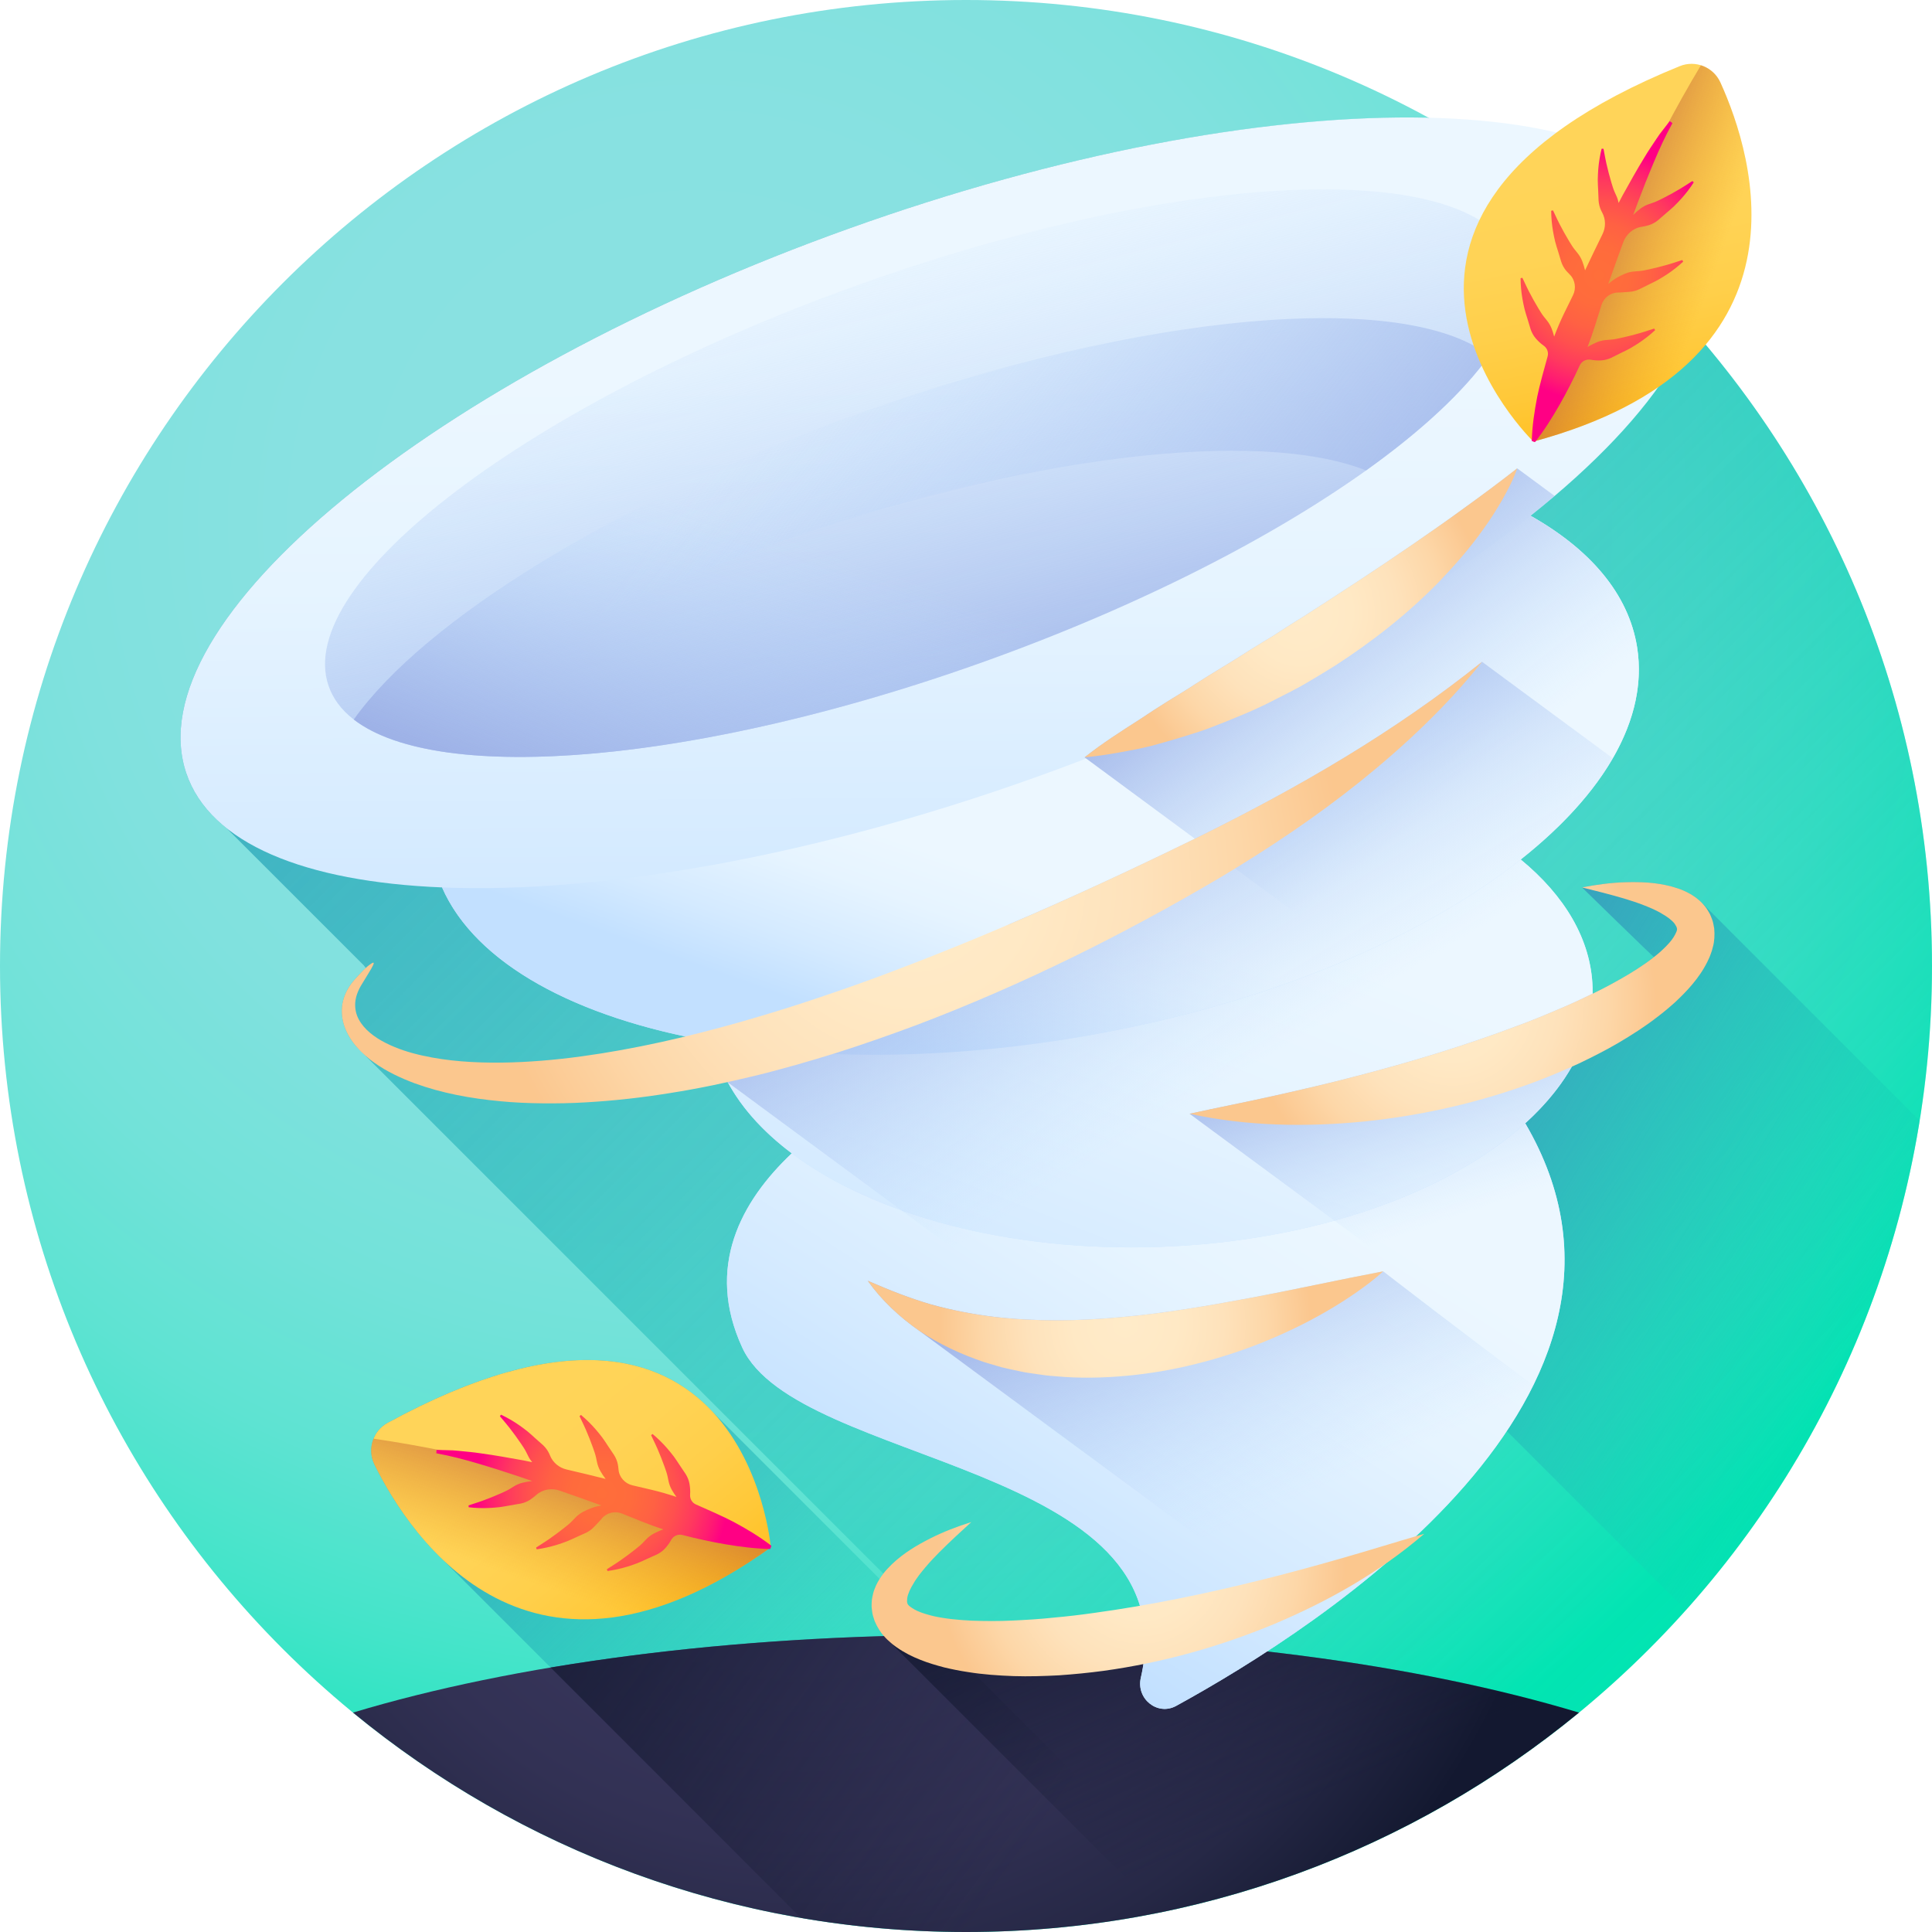 <svg height="512pt" viewBox="0 0 512 512" width="512pt" xmlns="http://www.w3.org/2000/svg" xmlns:xlink="http://www.w3.org/1999/xlink"><radialGradient id="a" cx="184.721" cy="137.537" gradientUnits="userSpaceOnUse" r="380.479"><stop offset="0" stop-color="#8be1e2"/><stop offset=".275" stop-color="#88e1e1"/><stop offset=".441" stop-color="#80e1de"/><stop offset=".577" stop-color="#72e2d9"/><stop offset=".698" stop-color="#5ee3d2"/><stop offset=".808" stop-color="#43e4c9"/><stop offset=".91" stop-color="#23e5be"/><stop offset="1" stop-color="#00e7b2"/></radialGradient><linearGradient id="b"><stop offset=".003" stop-color="#00e7b2" stop-opacity="0"/><stop offset=".431" stop-color="#1bc4b7" stop-opacity=".427"/><stop offset="1" stop-color="#3b9abe"/></linearGradient><linearGradient id="c" gradientUnits="userSpaceOnUse" x1="559.19" x2="89.411" xlink:href="#b" y1="477.862" y2="8.083"/><linearGradient id="d" gradientUnits="userSpaceOnUse" x1="257.489" x2="116.925" xlink:href="#b" y1="498.13" y2="357.567"/><radialGradient id="e" cx="212.978" cy="360.982" gradientUnits="userSpaceOnUse" r="204.446"><stop offset="0" stop-color="#3b395f"/><stop offset=".395" stop-color="#39375d"/><stop offset=".628" stop-color="#323154"/><stop offset=".818" stop-color="#262846"/><stop offset=".985" stop-color="#151a32"/><stop offset="1" stop-color="#131830"/></radialGradient><linearGradient id="f"><stop offset="0" stop-color="#131830" stop-opacity="0"/><stop offset=".842" stop-color="#131830"/></linearGradient><linearGradient id="g" gradientUnits="userSpaceOnUse" x1="266.942" x2="91.758" xlink:href="#f" y1="497.687" y2="369.687"/><linearGradient id="h" gradientUnits="userSpaceOnUse" x1="519.094" x2="374.515" xlink:href="#b" y1="375.639" y2="287.285"/><linearGradient id="i" gradientUnits="userSpaceOnUse" x1="341.887" x2="291.691" xlink:href="#f" y1="479.843" y2="363.053"/><linearGradient id="j"><stop offset="0" stop-color="#ecf7ff"/><stop offset=".293" stop-color="#e6f4ff"/><stop offset=".692" stop-color="#d4eaff"/><stop offset="1" stop-color="#c2e0ff"/></linearGradient><linearGradient id="k" gradientTransform="matrix(.99 -.164 .164 .99 -367.675 348.082)" gradientUnits="userSpaceOnUse" x1="647.034" x2="617.474" xlink:href="#j" y1="-143.4" y2="41.736"/><linearGradient id="l" gradientUnits="userSpaceOnUse" x1="267.543" x2="250.811" xlink:href="#j" y1="232.754" y2="279.603"/><linearGradient id="m" gradientTransform="matrix(.99 -.164 .164 .99 -367.675 348.082)" gradientUnits="userSpaceOnUse" x1="693.108" x2="611.889" xlink:href="#j" y1="3.844" y2="138.3"/><linearGradient id="n" gradientTransform="matrix(.99 -.164 .164 .99 -367.675 348.082)" gradientUnits="userSpaceOnUse" x1="692.378" x2="600.538" xlink:href="#j" y1="67.845" y2="170.651"/><linearGradient id="o"><stop offset=".003" stop-color="#c2e0ff" stop-opacity="0"/><stop offset=".076" stop-color="#bfdcfd" stop-opacity=".075"/><stop offset="1" stop-color="#9eb2e7"/></linearGradient><linearGradient id="p" gradientTransform="matrix(1.313 -.246 .165 1.165 -291.606 1234.811)" gradientUnits="userSpaceOnUse" x1="509.599" x2="517.934" xlink:href="#o" y1="-903.248" y2="-780.294"/><linearGradient id="q" gradientUnits="userSpaceOnUse" x1="240.439" x2="212.329" xlink:href="#o" y1="153.128" y2="232.772"/><linearGradient id="r" gradientUnits="userSpaceOnUse" x1="198.562" x2="348.147" xlink:href="#o" y1="107.533" y2="221.981"/><linearGradient id="s" gradientTransform="matrix(.99 -.164 .164 .99 -367.675 348.082)" gradientUnits="userSpaceOnUse" x1="762.269" x2="725.175" xlink:href="#o" y1="-12.091" y2="-79.134"/><linearGradient id="t" gradientTransform="matrix(.99 -.164 .164 .99 -367.675 348.082)" gradientUnits="userSpaceOnUse" x1="699.677" x2="666.259" xlink:href="#o" y1="49.302" y2="-33.902"/><linearGradient id="u"><stop offset="0" stop-color="#ffebc9"/><stop offset=".277" stop-color="#ffe9c5"/><stop offset=".526" stop-color="#fee2bb"/><stop offset=".764" stop-color="#fdd7a8"/><stop offset=".995" stop-color="#fbc78f"/><stop offset="1" stop-color="#fbc78e"/></linearGradient><radialGradient id="v" cx="241.662" cy="233.893" gradientUnits="userSpaceOnUse" r="114.572" xlink:href="#u"/><linearGradient id="w" gradientTransform="matrix(.99 -.164 .164 .99 -367.675 348.082)" gradientUnits="userSpaceOnUse" x1="742.46" x2="732.873" xlink:href="#o" y1="98.13" y2="40.607"/><radialGradient id="x" cx="384.795" cy="265.933" gradientUnits="userSpaceOnUse" r="54.189" xlink:href="#u"/><radialGradient id="y" cx="237.334" cy="427.194" gradientTransform="matrix(-.882 .479 .479 .882 307.195 -76.615)" gradientUnits="userSpaceOnUse" r="53.978" xlink:href="#u"/><radialGradient id="z" cx="344.751" cy="162.411" gradientUnits="userSpaceOnUse" r="48.747" xlink:href="#u"/><linearGradient id="A" gradientTransform="matrix(.99 -.164 .164 .99 -367.675 348.082)" gradientUnits="userSpaceOnUse" x1="685.515" x2="666.026" xlink:href="#o" y1="165.635" y2="88.705"/><radialGradient id="B" cx="298.261" cy="351.008" gradientUnits="userSpaceOnUse" r="49.312" xlink:href="#u"/><linearGradient id="C"><stop offset="0" stop-color="#ffd459"/><stop offset=".23" stop-color="#ffd355"/><stop offset=".436" stop-color="#ffcf4a"/><stop offset=".634" stop-color="#ffc838"/><stop offset=".825" stop-color="#ffbf1f"/><stop offset="1" stop-color="#ffb400"/></linearGradient><linearGradient id="D" gradientTransform="matrix(1.003 .038 -.038 1.003 -268.083 515.918)" gradientUnits="userSpaceOnUse" x1="669.051" x2="690.509" xlink:href="#C" y1="-494.936" y2="-409.897"/><linearGradient id="E"><stop offset="0" stop-color="#e58200" stop-opacity="0"/><stop offset=".04" stop-color="#e27f04" stop-opacity=".039"/><stop offset=".467" stop-color="#c15d2f" stop-opacity=".467"/><stop offset=".802" stop-color="#ad4949" stop-opacity=".8"/><stop offset="1" stop-color="#a64153"/></linearGradient><linearGradient id="F" gradientUnits="userSpaceOnUse" x1="452.959" x2="402.093" xlink:href="#E" y1="76.141" y2="57.401"/><linearGradient id="G"><stop offset="0" stop-color="#ff6e3a"/><stop offset=".234" stop-color="#ff6b3c"/><stop offset=".418" stop-color="#ff6143"/><stop offset=".586" stop-color="#ff504e"/><stop offset=".743" stop-color="#ff395e"/><stop offset=".893" stop-color="#ff1b72"/><stop offset="1" stop-color="#ff0084"/></linearGradient><radialGradient id="H" cx="457.431" cy="8.475" gradientTransform="matrix(.548 .841 .841 -.548 165.894 -307.095)" gradientUnits="userSpaceOnUse" r="33.488" xlink:href="#G"/><linearGradient id="I" gradientTransform="matrix(-.606 .8 .8 .606 529.361 141.428)" gradientUnits="userSpaceOnUse" x1="421.389" x2="442.848" xlink:href="#C" y1="-169.134" y2="-84.096"/><linearGradient id="J" gradientTransform="matrix(-.636 .777 .777 .636 -39.582 21.488)" gradientUnits="userSpaceOnUse" x1="192.074" x2="141.408" xlink:href="#E" y1="392.425" y2="373.758"/><radialGradient id="K" cx="581.001" cy="-381.757" gradientTransform="matrix(.304 .957 -.957 .304 -382.526 -44.177)" gradientUnits="userSpaceOnUse" r="33.487" xlink:href="#G"/><path d="m512 256c0 141.387-114.613 256-256 256s-256-114.613-256-256 114.613-256 256-256 256 114.613 256 256zm0 0" fill="url(#a)"/><path d="m512 256c0-96.973-53.922-181.344-133.414-224.785-41.25-.98-95.91 8.734-153.281 29.234-110.695 39.551-189.469 104.207-175.949 144.414 1.906 5.66 5.547 10.531 10.691 14.617l36.32 36.316c.184.238.371.477.562.711-1.059.961-2.082 2.125-2.984 3.129-1.34 1.496-2.473 3.344-3.027 5.508-.566 2.156-.426 4.574.301 6.715.723 2.148 1.934 4.039 3.34 5.637l139.223 139.219c.098.113.203.215.301.32-.719.93-1.391 1.98-1.969 3.211-.254.664-.543 1.285-.723 2.02-.16.754-.359 1.48-.375 2.324-.02.414-.043.828-.031 1.246.039.43.086.859.145 1.289.094.863.406 1.691.676 2.52.668 1.562 1.574 3.027 2.598 4.086.504.59 1.023 1.059 1.555 1.52l71.562 71.562c116.691-23.844 204.48-127.074 204.48-250.812zm0 0" fill="url(#c)"/><path d="m318.883 504.207-129.695-129.695c-13.512-14.859-38.918-23.363-86.469 2.559-1.758.957-3.031 2.461-3.73 4.191v.004c-.105.258-.191.52-.27.781-.016.047-.023.09-.035.137-.062.223-.117.445-.16.676-.012.066-.023.133-.031.203-.035.203-.062.41-.082.621-.004.082-.012.164-.016.25-.012.191-.016.387-.016.582.004.094.004.188.008.281.008.188.023.371.047.559.012.102.02.199.035.301.027.184.062.367.105.551.02.098.039.195.062.293.051.195.109.387.176.574.027.086.051.172.082.258.102.273.215.547.348.812.746 1.516 1.629 3.203 2.652 5.012.613 1.082 1.277 2.211 1.992 3.367.234.387.48.773.73 1.164 3.242 5.082 7.453 10.637 12.711 15.648.043.035.082.074.121.109.066.062.133.121.199.184l94.613 94.637c14.215 2.445 28.824 3.734 43.738 3.734 21.699 0 42.762-2.711 62.883-7.793zm0 0" fill="url(#d)"/><path d="m93.551 453.855c44.195 36.328 100.773 58.145 162.449 58.145s118.254-21.816 162.449-58.145c-42.359-12.766-99.531-20.594-162.449-20.594s-120.094 7.828-162.449 20.594zm0 0" fill="url(#e)"/><path d="m262.582 511.91c1.355-.035 2.711-.082 4.059-.137.391-.016.781-.027 1.172-.043 1.625-.074 3.246-.168 4.863-.273.547-.031 1.086-.074 1.629-.113 1.141-.078 2.281-.168 3.418-.262.621-.055 1.242-.105 1.859-.16 1.508-.141 3.008-.289 4.504-.449.664-.074 1.324-.156 1.984-.234.938-.109 1.875-.223 2.809-.34.809-.105 1.613-.211 2.418-.324.797-.109 1.59-.227 2.383-.344 1.473-.219 2.941-.445 4.406-.691.648-.105 1.301-.211 1.949-.324.961-.168 1.926-.344 2.883-.52.543-.102 1.082-.203 1.625-.309 3.301-.633 6.578-1.332 9.832-2.09.418-.098.832-.195 1.246-.293 1.059-.254 2.109-.508 3.16-.773.035-.008.066-.02.102-.027l-70.898-70.895c-36.766.391-71.406 3.453-102.059 8.598l66.336 66.355c8.867 1.527 17.891 2.602 27.047 3.195.25.02.5.027.75.043 1.574.098 3.152.188 4.738.254.699.031 1.406.047 2.109.07 1.152.043 2.297.086 3.449.113 1.879.039 3.758.059 5.645.059 1.715 0 3.422-.02 5.125-.055.484-.008.973-.02 1.457-.031zm0 0" fill="url(#g)"/><path d="m451.125 239.375c-.508-.562-1.062-.969-1.602-1.43-2.195-1.625-4.375-2.41-6.477-3-4.215-1.133-8.219-1.254-12.172-1.152-3.941.113-7.809.625-11.625 1.383 0 0 18.789 18.379 19.066 18.449-2.039 1.602-4.312 3.109-6.664 4.539-3.043 1.793-6.191 3.531-9.453 5.102-3.254 1.586-6.562 3.125-9.945 4.52-3.359 1.453-6.766 2.824-10.219 4.098-13.781 5.199-27.984 9.52-42.438 13.258-7.223 1.91-14.527 3.598-21.906 5.246-7.387 1.656-14.852 3.098-22.453 4.773l131.539 131.539c10.363-11.57 19.68-24.094 27.82-37.414-.023-1.379.414-2.305 1.539-2.555.984-1.656 1.949-3.328 2.902-5.008.051-.094.102-.184.156-.277.898-1.602 1.785-3.215 2.652-4.836.07-.129.141-.258.207-.387.859-1.609 1.699-3.227 2.52-4.855.062-.121.125-.242.188-.367.84-1.668 1.664-3.348 2.469-5.035.035-.07.066-.141.102-.211 5.922-12.461 10.867-25.473 14.734-38.941.039-.141.082-.281.121-.422.5-1.75.98-3.508 1.441-5.273.059-.219.117-.441.172-.66.441-1.703.867-3.414 1.273-5.129.059-.25.117-.496.176-.742.398-1.715.785-3.434 1.148-5.16.051-.234.102-.469.152-.703.371-1.781.727-3.574 1.062-5.371.031-.164.062-.324.094-.488.363-1.953.703-3.914 1.02-5.883zm0 0" fill="url(#h)"/><path d="m234.402 433.73 73.098 73.078c41.527-8.484 79.398-27.016 110.953-52.953-42.359-12.766-99.535-20.594-162.453-20.594-7.328 0-14.574.109-21.73.316.043.051.086.105.133.152zm0 0" fill="url(#i)"/><path d="m450.219 61.633c-13.523-40.207-114.219-40.738-224.914-1.184-110.695 39.551-189.469 104.207-175.949 144.414 6.297 18.719 31.492 28.836 67.793 30.312 8.855 20.227 35.543 34.645 71.738 40.891 2.336 11.098 9.762 21.184 20.938 29.582-13.496 12.758-22.922 30.152-13.133 51.449 14.488 31.512 118.785 30.398 105.641 87.523-1.289 5.605 4.43 10.164 9.363 7.461 38.465-21.094 134.523-82.855 92.5-154.398 11.684-10.594 18.277-22.992 17.855-36.059-.414-12.668-7.371-24.258-19.047-33.848 22.051-17.457 33.891-37.32 30.836-56.312-2.262-14.066-12.418-25.867-28.238-34.781 33.953-26.984 51.602-54.281 44.617-75.051zm0 0" fill="url(#k)"/><path d="m405.605 136.684c-31.773 25.258-77.824 50.246-131.336 69.367-59.16 21.137-115.457 30.82-157.121 29.125 15.727 35.914 87.668 53.516 169.215 39.586 88.199-15.066 154.23-61.312 147.48-103.297-2.266-14.066-12.422-25.867-28.238-34.781zm0 0" fill="url(#l)"/><path d="m286.359 274.762c-35.617 6.082-69.402 6.152-97.473 1.305 6.852 32.582 57.59 56.473 118.301 54.375 64.602-2.23 116.023-33.043 114.863-68.816-.414-12.668-7.371-24.258-19.047-33.848-26.691 21.133-68.34 38.734-116.645 46.984zm0 0" fill="url(#m)"/><path d="m307.188 330.441c-40.031 1.387-75.727-8.535-97.363-24.793-13.5 12.758-22.922 30.152-13.133 51.449 14.488 31.512 118.785 30.398 105.641 87.523-1.289 5.605 4.43 10.164 9.363 7.461 38.465-21.09 134.523-82.855 92.5-154.398-20.309 18.406-56 31.34-97.008 32.758zm0 0" fill="url(#n)"/><path d="m401.363 69.102c9.285 27.547-53.551 75.082-140.344 106.168-86.801 31.086-164.688 33.953-173.973 6.406s53.551-75.078 140.344-106.168c86.797-31.086 164.688-33.953 173.973-6.406zm0 0" fill="url(#p)"/><path d="m227.395 109.641c-64.043 22.938-115.031 54.828-133.641 81.039 22.445 17.363 91.457 11.742 167.266-15.41 64.039-22.938 115.031-54.828 133.637-81.039-22.445-17.363-91.453-11.742-167.262 15.41zm0 0" fill="url(#q)"/><path d="m227.395 109.641c-64.043 22.938-115.031 54.828-133.641 81.039 2.352 1.82 5.223 3.383 8.547 4.699 25.176-17.98 60.469-36.082 101-50.598 67.867-24.309 130.277-31.355 158.715-20.109 14.602-10.43 25.809-20.816 32.641-30.438-22.445-17.367-91.453-11.746-167.262 15.406zm0 0" fill="url(#r)"/><path d="m433.84 171.465c-2.262-14.066-12.418-25.867-28.238-34.781 2.203-1.746 4.332-3.5 6.391-5.25l-9.914-7.312c-4.754 3.723-9.398 7.176-14.098 10.551-4.645 3.406-9.348 6.664-14.023 9.891-9.367 6.445-18.816 12.598-28.336 18.707-2.406 1.484-4.797 3-7.172 4.543-1.168.805-2.41 1.488-3.613 2.234l-3.625 2.234c-4.766 3.109-9.703 5.93-14.523 9.055-2.391 1.609-4.879 3.023-7.32 4.566-2.449 1.523-4.879 3.109-7.309 4.734-4.906 3.145-9.852 6.285-14.637 10.066l122.926 90.68c7.801-9.082 12.043-19.203 11.699-29.758-.41-12.668-7.367-24.254-19.043-33.848 22.051-17.457 33.891-37.32 30.836-56.312zm0 0" fill="url(#s)"/><path d="m404.195 297.684c11.684-10.594 18.277-22.992 17.855-36.059-.414-12.668-7.371-24.258-19.047-33.848 10.738-8.5 19.043-17.57 24.398-26.836l-34.648-25.559c-23.336 18.719-48.742 33.359-74.965 46.336-16.562 8.129-33.281 15.922-50.168 23.145l-74.918 41.605c.066.129.141.258.211.391l173.598 128.059c34.922-29.676 64.574-71.453 37.684-117.234zm0 0" fill="url(#t)"/><path d="m95.746 261.07c-.898 1.492-1.5 3.109-1.609 4.684-.098 1.578.23 3.078.953 4.418 1.461 2.691 4.176 4.738 7.152 6.238 2.992 1.508 6.289 2.574 9.672 3.316 6.773 1.52 13.863 1.941 20.938 1.879 7.09-.094 14.203-.695 21.289-1.664 14.176-1.938 28.238-5.176 42.137-9.117 6.941-1.996 13.867-4.105 20.73-6.445 6.879-2.301 13.723-4.73 20.516-7.336 27.195-10.316 53.93-22.398 80.258-35.324 26.23-12.977 51.633-27.617 74.977-46.336-4.695 5.891-9.816 11.461-15.238 16.707-5.41 5.266-11.109 10.223-16.984 14.949-11.77 9.445-24.312 17.828-37.188 25.523-25.766 15.207-52.586 28.527-80.609 39.145-7.016 2.609-14.086 5.094-21.23 7.363-7.164 2.211-14.371 4.312-21.676 6.078-7.301 1.758-14.664 3.332-22.105 4.496-7.438 1.215-14.945 2.066-22.504 2.492-3.777.234-7.574.293-11.371.258-3.797-.035-7.605-.195-11.41-.57-7.602-.715-15.227-2.074-22.598-4.758-3.668-1.379-7.293-3.062-10.629-5.426-1.66-1.184-3.246-2.543-4.656-4.145-1.402-1.594-2.613-3.484-3.34-5.637-.727-2.137-.867-4.555-.301-6.711.555-2.164 1.688-4.012 3.027-5.512 1.352-1.496 2.965-3.371 4.586-4.363 1.621-1.008-.98 2.758-2.785 5.797zm0 0" fill="url(#v)"/><path d="m422.059 263.328c-.094 6.699-2.027 13.199-5.531 19.363-3.008 5.293-7.176 10.324-12.332 14.992 13.727 23.367 12.719 45.691 3.793 65.898l-92.75-68.422c7.605-1.68 15.074-3.113 22.453-4.777 7.375-1.648 14.684-3.328 21.91-5.238 14.449-3.746 28.656-8.062 42.43-13.266 3.461-1.266 6.867-2.641 10.227-4.09 3.332-1.383 6.59-2.887 9.801-4.461zm0 0" fill="url(#w)"/><path d="m315.238 295.16c7.605-1.676 15.07-3.117 22.453-4.773 7.379-1.648 14.684-3.336 21.91-5.246 14.449-3.738 28.656-8.059 42.434-13.258 3.453-1.273 6.859-2.645 10.219-4.098 3.383-1.395 6.691-2.934 9.945-4.52 3.266-1.57 6.41-3.309 9.453-5.102 3.012-1.828 5.906-3.785 8.32-5.902 1.172-1.066 2.266-2.145 3.039-3.168.793-1.031 1.141-1.898 1.332-2.352.02-.219.16-.438.051-.742-.027-.316-.289-.719-.594-1.191-.695-.941-1.996-1.887-3.43-2.699-.691-.449-1.504-.789-2.273-1.191-.82-.336-1.621-.711-2.477-1.027-1.691-.664-3.457-1.238-5.258-1.781-3.602-1.062-7.328-2-11.109-2.938 3.816-.754 7.684-1.266 11.625-1.383 3.953-.098 7.953.023 12.172 1.156 2.102.586 4.281 1.375 6.477 3 .539.461 1.094.867 1.598 1.43.504.586 1.023 1.125 1.438 1.863.215.355.434.703.625 1.082.168.391.332.793.484 1.199.332.805.449 1.68.609 2.539.16 1.688.059 3.406-.332 4.828-.164.762-.398 1.418-.645 2.074-.23.691-.523 1.258-.805 1.863-1.164 2.348-2.543 4.281-4.008 6.027-1.461 1.754-3.004 3.266-4.57 4.75-1.586 1.422-3.211 2.777-4.863 4.023-3.285 2.543-6.734 4.715-10.207 6.773-3.48 2.035-7.059 3.828-10.648 5.543-3.617 1.652-7.27 3.188-10.957 4.602-14.773 5.555-30.129 9.055-45.625 10.656-15.484 1.527-31.18 1.281-46.383-2.039zm0 0" fill="url(#x)"/><path d="m377.43 406.48c-7.484 2.156-14.73 4.449-22.012 6.516-7.273 2.07-14.496 4.07-21.758 5.84-14.484 3.605-29.031 6.586-43.621 8.59-3.641.527-7.289.945-10.938 1.273-3.637.387-7.277.609-10.895.77-3.617.176-7.215.148-10.742.023-3.516-.172-6.996-.508-10.125-1.215-1.539-.379-3.016-.805-4.184-1.34-1.188-.527-1.91-1.125-2.293-1.43-.117-.184-.348-.309-.395-.633-.129-.289-.09-.766-.047-1.328.16-1.156.855-2.609 1.723-4.008.395-.723.945-1.41 1.43-2.129.562-.688 1.09-1.398 1.691-2.086 1.172-1.391 2.445-2.738 3.77-4.07 2.66-2.656 5.488-5.254 8.363-7.883-3.711 1.156-7.355 2.551-10.879 4.332-3.52 1.797-6.98 3.812-10.145 6.82-1.566 1.52-3.105 3.25-4.262 5.727-.254.66-.547 1.281-.723 2.016-.164.754-.363 1.48-.375 2.328-.02.41-.047.824-.031 1.246.035.426.086.855.145 1.285.094.863.406 1.691.676 2.52.664 1.562 1.57 3.027 2.594 4.086.508.594 1.027 1.062 1.559 1.52.531.496 1.059.855 1.598 1.254 2.141 1.508 4.273 2.547 6.395 3.383 2.121.848 4.199 1.438 6.281 1.996 2.074.492 4.148.91 6.191 1.215 4.105.668 8.172.938 12.203 1.086 4.031.129 8.031-.004 12.004-.207 3.969-.273 7.91-.664 11.824-1.184 15.637-2.164 30.801-6.414 45.184-12.395 14.34-6.043 28.012-13.75 39.793-23.918zm0 0" fill="url(#y)"/><path d="m402.078 124.121c-1.02 2.918-2.449 5.641-3.945 8.305-1.527 2.637-3.164 5.227-4.945 7.68-3.504 4.984-7.5 9.531-11.664 13.906-8.414 8.664-17.918 16.078-27.934 22.535-2.531 1.566-5.082 3.109-7.641 4.617-2.57 1.5-5.238 2.797-7.879 4.152-5.25 2.762-10.754 4.965-16.25 7.117-2.734 1.109-5.566 1.969-8.387 2.84-2.82.867-5.66 1.672-8.5 2.441-2.863.703-5.781 1.25-8.695 1.77-2.914.508-5.84.953-8.816 1.215 4.785-3.781 9.73-6.922 14.637-10.062 2.43-1.625 4.859-3.211 7.312-4.734 2.438-1.547 4.93-2.957 7.316-4.57 4.82-3.121 9.762-5.941 14.527-9.051l3.621-2.234c1.207-.746 2.449-1.43 3.617-2.238 2.375-1.543 4.766-3.055 7.172-4.543 9.516-6.105 18.969-12.262 28.336-18.703 4.676-3.227 9.375-6.484 14.023-9.891 4.695-3.375 9.344-6.828 14.094-10.551zm0 0" fill="url(#z)"/><path d="m406.348 367.102c-16.656-12.316-39.785-30.184-39.785-30.184-12.125 2.309-23.676 4.875-35.207 7.039-11.508 2.148-22.879 4.098-34.207 5.09-11.324 1.07-22.562 1.223-33.73-.07-5.574-.684-11.133-1.746-16.703-3.293-5.547-1.609-11.02-3.773-16.754-6.27 3.648 5.156 8.363 9.551 13.621 13.234.008.004.016.008.023.016l104.152 76.832c22.398-16.008 46.336-37.5 58.59-62.395zm0 0" fill="url(#A)"/><path d="m366.559 336.918c-2.324 2.129-4.828 3.992-7.379 5.766-2.555 1.766-5.184 3.418-7.863 4.961-5.363 3.098-10.949 5.762-16.684 8.086-5.742 2.309-11.652 4.215-17.688 5.719-6.027 1.523-12.199 2.578-18.449 3.152-6.246.574-12.578.703-18.906.105-.789-.074-1.578-.109-2.367-.215l-2.367-.332c-1.578-.23-3.148-.418-4.715-.781-1.566-.332-3.125-.66-4.676-1.031l-4.609-1.359c-6.082-2.047-11.965-4.754-17.273-8.34-5.262-3.684-9.973-8.078-13.621-13.234 5.734 2.496 11.203 4.66 16.754 6.27 5.57 1.547 11.129 2.609 16.703 3.293 11.164 1.293 22.402 1.141 33.73.07 11.324-.992 22.699-2.941 34.203-5.09 11.535-2.164 23.082-4.734 35.207-7.039zm0 0" fill="url(#B)"/><path d="m406.363 117.02s-60.973-58.98 38.793-99.492c4.164-1.691 8.91.234 10.77 4.328 8.941 19.664 26.141 74.777-49.562 95.164zm0 0" fill="url(#D)"/><path d="m455.926 21.855c-1.031-2.27-2.949-3.867-5.164-4.559-26.719 44.48-44.398 99.723-44.398 99.723 75.703-20.387 58.504-75.5 49.562-95.164zm0 0" fill="url(#F)"/><path d="m443.992 50.762c-.746.449-1.523.844-2.285 1.246-.762.402-1.52.805-2.297 1.16-.77.379-1.598.645-2.406.918-.812.273-1.547.664-2.234 1.168-.672.512-1.324 1.059-1.957 1.699.41-1.102.82-2.203 1.23-3.305l2.066-5.363c.684-1.793 1.469-3.527 2.176-5.312 1.477-3.535 3.078-6.988 4.926-10.348l-.723-.52-1.789 2.312-.898 1.168c-.289.395-.551.801-.824 1.203-1.059 1.625-2.199 3.23-3.172 4.902-2.047 3.312-3.918 6.711-5.812 10.102-.348.664-.691 1.328-1.043 1.988-.121-.609-.289-1.207-.555-1.785-.352-.777-.73-1.562-.98-2.379-.273-.812-.5-1.641-.73-2.469-.234-.832-.477-1.668-.66-2.52-.449-1.691-.738-3.422-1.086-5.195l-.492-.023c-.438 1.762-.738 3.574-.891 5.402-.082.914-.105 1.832-.133 2.758.016.918.035 1.844.102 2.766.059.926.062 1.867.113 2.809.066.938.293 1.848.703 2.695.082.164.168.328.258.496.969 1.777.973 3.93.066 5.746l-.016.035c-1.574 3.16-3.074 6.348-4.59 9.531-.195-.855-.449-1.645-.738-2.418-.309-.793-.727-1.512-1.266-2.176-.539-.664-1.098-1.332-1.547-2.059-.469-.719-.895-1.461-1.324-2.207-.434-.746-.883-1.496-1.273-2.273-.855-1.527-1.57-3.129-2.348-4.762l-.484.105c.02 1.812.18 3.641.492 5.449.148.91.355 1.805.559 2.707.246.883.496 1.777.793 2.652.285.879.527 1.789.812 2.691.301.891.742 1.715 1.355 2.434.273.312.559.617.863.91 1.492 1.43 1.82 3.695.906 5.543-.781 1.59-1.57 3.18-2.344 4.773-.98 2.023-1.855 4.082-2.648 6.176-.184-.734-.406-1.422-.66-2.098-.309-.789-.723-1.512-1.266-2.176-.535-.664-1.098-1.332-1.547-2.059-.465-.719-.895-1.461-1.324-2.207-.434-.746-.879-1.496-1.27-2.273-.859-1.527-1.57-3.129-2.352-4.758l-.48.102c.016 1.816.176 3.645.492 5.453.145.906.355 1.801.559 2.703.246.887.492 1.777.789 2.656.289.879.527 1.785.812 2.688.301.891.746 1.715 1.355 2.434.613.703 1.301 1.375 2.105 1.934.926.645 1.359 1.777 1.055 2.859-.793 2.805-2.188 7.887-2.742 10.637-.742 3.836-1.348 7.723-1.453 11.781l.84.301c2.504-3.18 4.574-6.508 6.508-9.883 1.926-3.379 3.68-6.812 5.293-10.301.031-.062.059-.121.086-.184.523-1.125 1.738-1.695 2.957-1.465.895.168 1.789.203 2.664.168.938-.051 1.844-.293 2.699-.684.848-.41 1.676-.859 2.512-1.254.84-.387 1.66-.816 2.473-1.246.797-.473 1.59-.934 2.352-1.445 1.531-1.016 2.973-2.152 4.305-3.383l-.258-.422c-1.719.551-3.371 1.133-5.074 1.555-.832.25-1.684.438-2.523.637-.84.195-1.672.395-2.516.551-.836.172-1.707.219-2.559.285-.855.062-1.664.254-2.453.57-.848.359-1.684.766-2.527 1.289.727-1.875 1.391-3.777 1.992-5.703.469-1.543 1.121-3.613 1.703-5.434.617-1.934 2.395-3.305 4.426-3.301.988.004 1.977-.141 2.887-.176.941-.047 1.844-.293 2.699-.684.848-.41 1.676-.859 2.512-1.254.84-.387 1.66-.816 2.473-1.246.797-.473 1.59-.934 2.352-1.445 1.531-1.012 2.973-2.152 4.305-3.383l-.258-.422c-1.719.551-3.375 1.133-5.074 1.555-.832.25-1.684.438-2.523.637-.84.195-1.672.398-2.516.551-.836.172-1.707.219-2.559.285-.855.062-1.664.254-2.453.57-1.496.633-2.953 1.406-4.477 2.75 1.285-3.605 2.539-7.23 3.879-10.812l.047-.141c.766-2.195 2.652-3.875 4.957-4.203.648-.094 1.281-.246 1.895-.43.898-.285 1.715-.746 2.441-1.34.723-.609 1.41-1.25 2.121-1.84.715-.586 1.402-1.207 2.082-1.828.652-.652 1.305-1.297 1.914-1.988 1.23-1.363 2.34-2.824 3.32-4.352l-.355-.344c-1.52.961-2.977 1.941-4.516 2.777zm0 0" fill="url(#H)"/><path d="m204.277 410.074s-7.02-84.543-101.559-33.004c-3.945 2.148-5.461 7.043-3.477 11.074 9.555 19.375 41.305 67.594 105.035 21.93zm0 0" fill="url(#I)"/><path d="m99.242 388.145c-1.102-2.234-1.121-4.734-.254-6.883 51.34 7.5 105.289 28.812 105.289 28.812-63.73 45.664-95.48-2.555-105.035-21.93zm0 0" fill="url(#J)"/><path d="m129.172 397.219c.82-.293 1.617-.645 2.41-.98.797-.332 1.586-.664 2.355-1.039.777-.355 1.508-.828 2.234-1.281s1.492-.777 2.316-.984c.824-.195 1.656-.359 2.555-.441-1.113-.379-2.223-.762-3.336-1.145l-5.461-1.793c-1.82-.609-3.656-1.102-5.488-1.684-3.672-1.094-7.355-2.043-11.125-2.742l.059-.891 2.918.082 1.473.043c.488.023.969.086 1.453.125 1.93.211 3.895.348 5.805.652 3.859.516 7.672 1.219 11.496 1.902.734.152 1.469.301 2.199.453-.395-.48-.75-.992-1.027-1.562-.379-.766-.75-1.555-1.219-2.27-.457-.723-.953-1.422-1.449-2.125-.496-.707-.988-1.426-1.531-2.109-1.027-1.418-2.184-2.738-3.336-4.129l.301-.395c1.637.777 3.23 1.688 4.738 2.734.762.512 1.484 1.078 2.219 1.641.699.594 1.406 1.195 2.078 1.832.68.629 1.402 1.23 2.102 1.863.68.648 1.242 1.398 1.637 2.254.078.168.148.336.219.512.766 1.879 2.43 3.242 4.406 3.691l.039.012c3.441.781 6.859 1.641 10.281 2.484-.539-.691-.988-1.391-1.402-2.102-.418-.742-.711-1.52-.883-2.359-.172-.836-.332-1.691-.613-2.5-.258-.816-.562-1.617-.867-2.422-.305-.809-.602-1.629-.957-2.422-.637-1.633-1.426-3.199-2.191-4.836l.387-.309c1.391 1.164 2.703 2.445 3.906 3.836.609.688 1.168 1.414 1.738 2.145.527.75 1.062 1.508 1.551 2.293.5.777 1.051 1.543 1.566 2.332.5.797.855 1.66 1.023 2.59.07.41.129.824.16 1.246.16 2.059 1.707 3.746 3.715 4.211 1.73.402 3.457.801 5.18 1.211 2.184.523 4.332 1.152 6.453 1.863-.449-.605-.84-1.215-1.203-1.84-.418-.738-.711-1.52-.883-2.355-.172-.84-.332-1.695-.609-2.504-.262-.816-.566-1.617-.871-2.422-.305-.809-.602-1.629-.953-2.422-.641-1.633-1.43-3.195-2.195-4.832l.387-.309c1.391 1.164 2.703 2.445 3.902 3.832.609.688 1.168 1.418 1.738 2.145.531.754 1.062 1.512 1.555 2.293.5.781 1.047 1.543 1.566 2.332.5.797.855 1.664 1.023 2.59.16.922.242 1.875.164 2.855-.086 1.125.516 2.18 1.547 2.629 2.672 1.16 7.484 3.301 9.965 4.613 3.441 1.855 6.828 3.852 10.035 6.34l-.297.84c-4.047-.078-7.934-.582-11.773-1.223-3.832-.652-7.602-1.469-11.32-2.43-.066-.016-.133-.035-.199-.051-1.199-.309-2.41.273-3.004 1.359-.438.801-.977 1.516-1.559 2.168-.633.695-1.395 1.242-2.238 1.656-.855.395-1.727.754-2.562 1.152-.832.402-1.684.766-2.531 1.121-.867.316-1.727.641-2.609.902-1.754.547-3.547.938-5.344 1.191l-.164-.469c1.516-.984 3.016-1.895 4.418-2.941.719-.488 1.406-1.027 2.09-1.551.684-.523 1.367-1.043 2.02-1.598.664-.539 1.254-1.18 1.844-1.801.586-.621 1.25-1.125 1.996-1.535.812-.43 1.66-.816 2.598-1.137-1.91-.629-3.805-1.32-5.676-2.074-1.488-.613-3.508-1.418-5.281-2.121-1.887-.75-4.074-.242-5.355 1.328-.629.773-1.363 1.441-1.969 2.125-.633.695-1.395 1.242-2.238 1.656-.855.398-1.727.754-2.562 1.152-.828.402-1.684.766-2.527 1.121-.871.316-1.73.641-2.609.902-1.754.543-3.547.938-5.344 1.191l-.164-.469c1.516-.98 3.012-1.895 4.418-2.941.719-.488 1.406-1.027 2.09-1.551.688-.523 1.367-1.043 2.02-1.598.664-.539 1.254-1.18 1.844-1.801.586-.621 1.25-1.125 1.992-1.535 1.438-.758 2.961-1.395 4.965-1.723-3.605-1.289-7.203-2.613-10.824-3.848l-.137-.051c-2.188-.801-4.68-.402-6.395 1.172-.484.445-1.004.836-1.531 1.195-.789.516-1.66.855-2.582 1.043-.93.168-1.863.297-2.77.473-.906.184-1.82.32-2.73.457-.922.086-1.832.184-2.754.219-1.832.09-3.668.02-5.469-.188l-.043-.492c1.715-.562 3.391-1.07 5.016-1.734zm0 0" fill="url(#K)"/></svg>